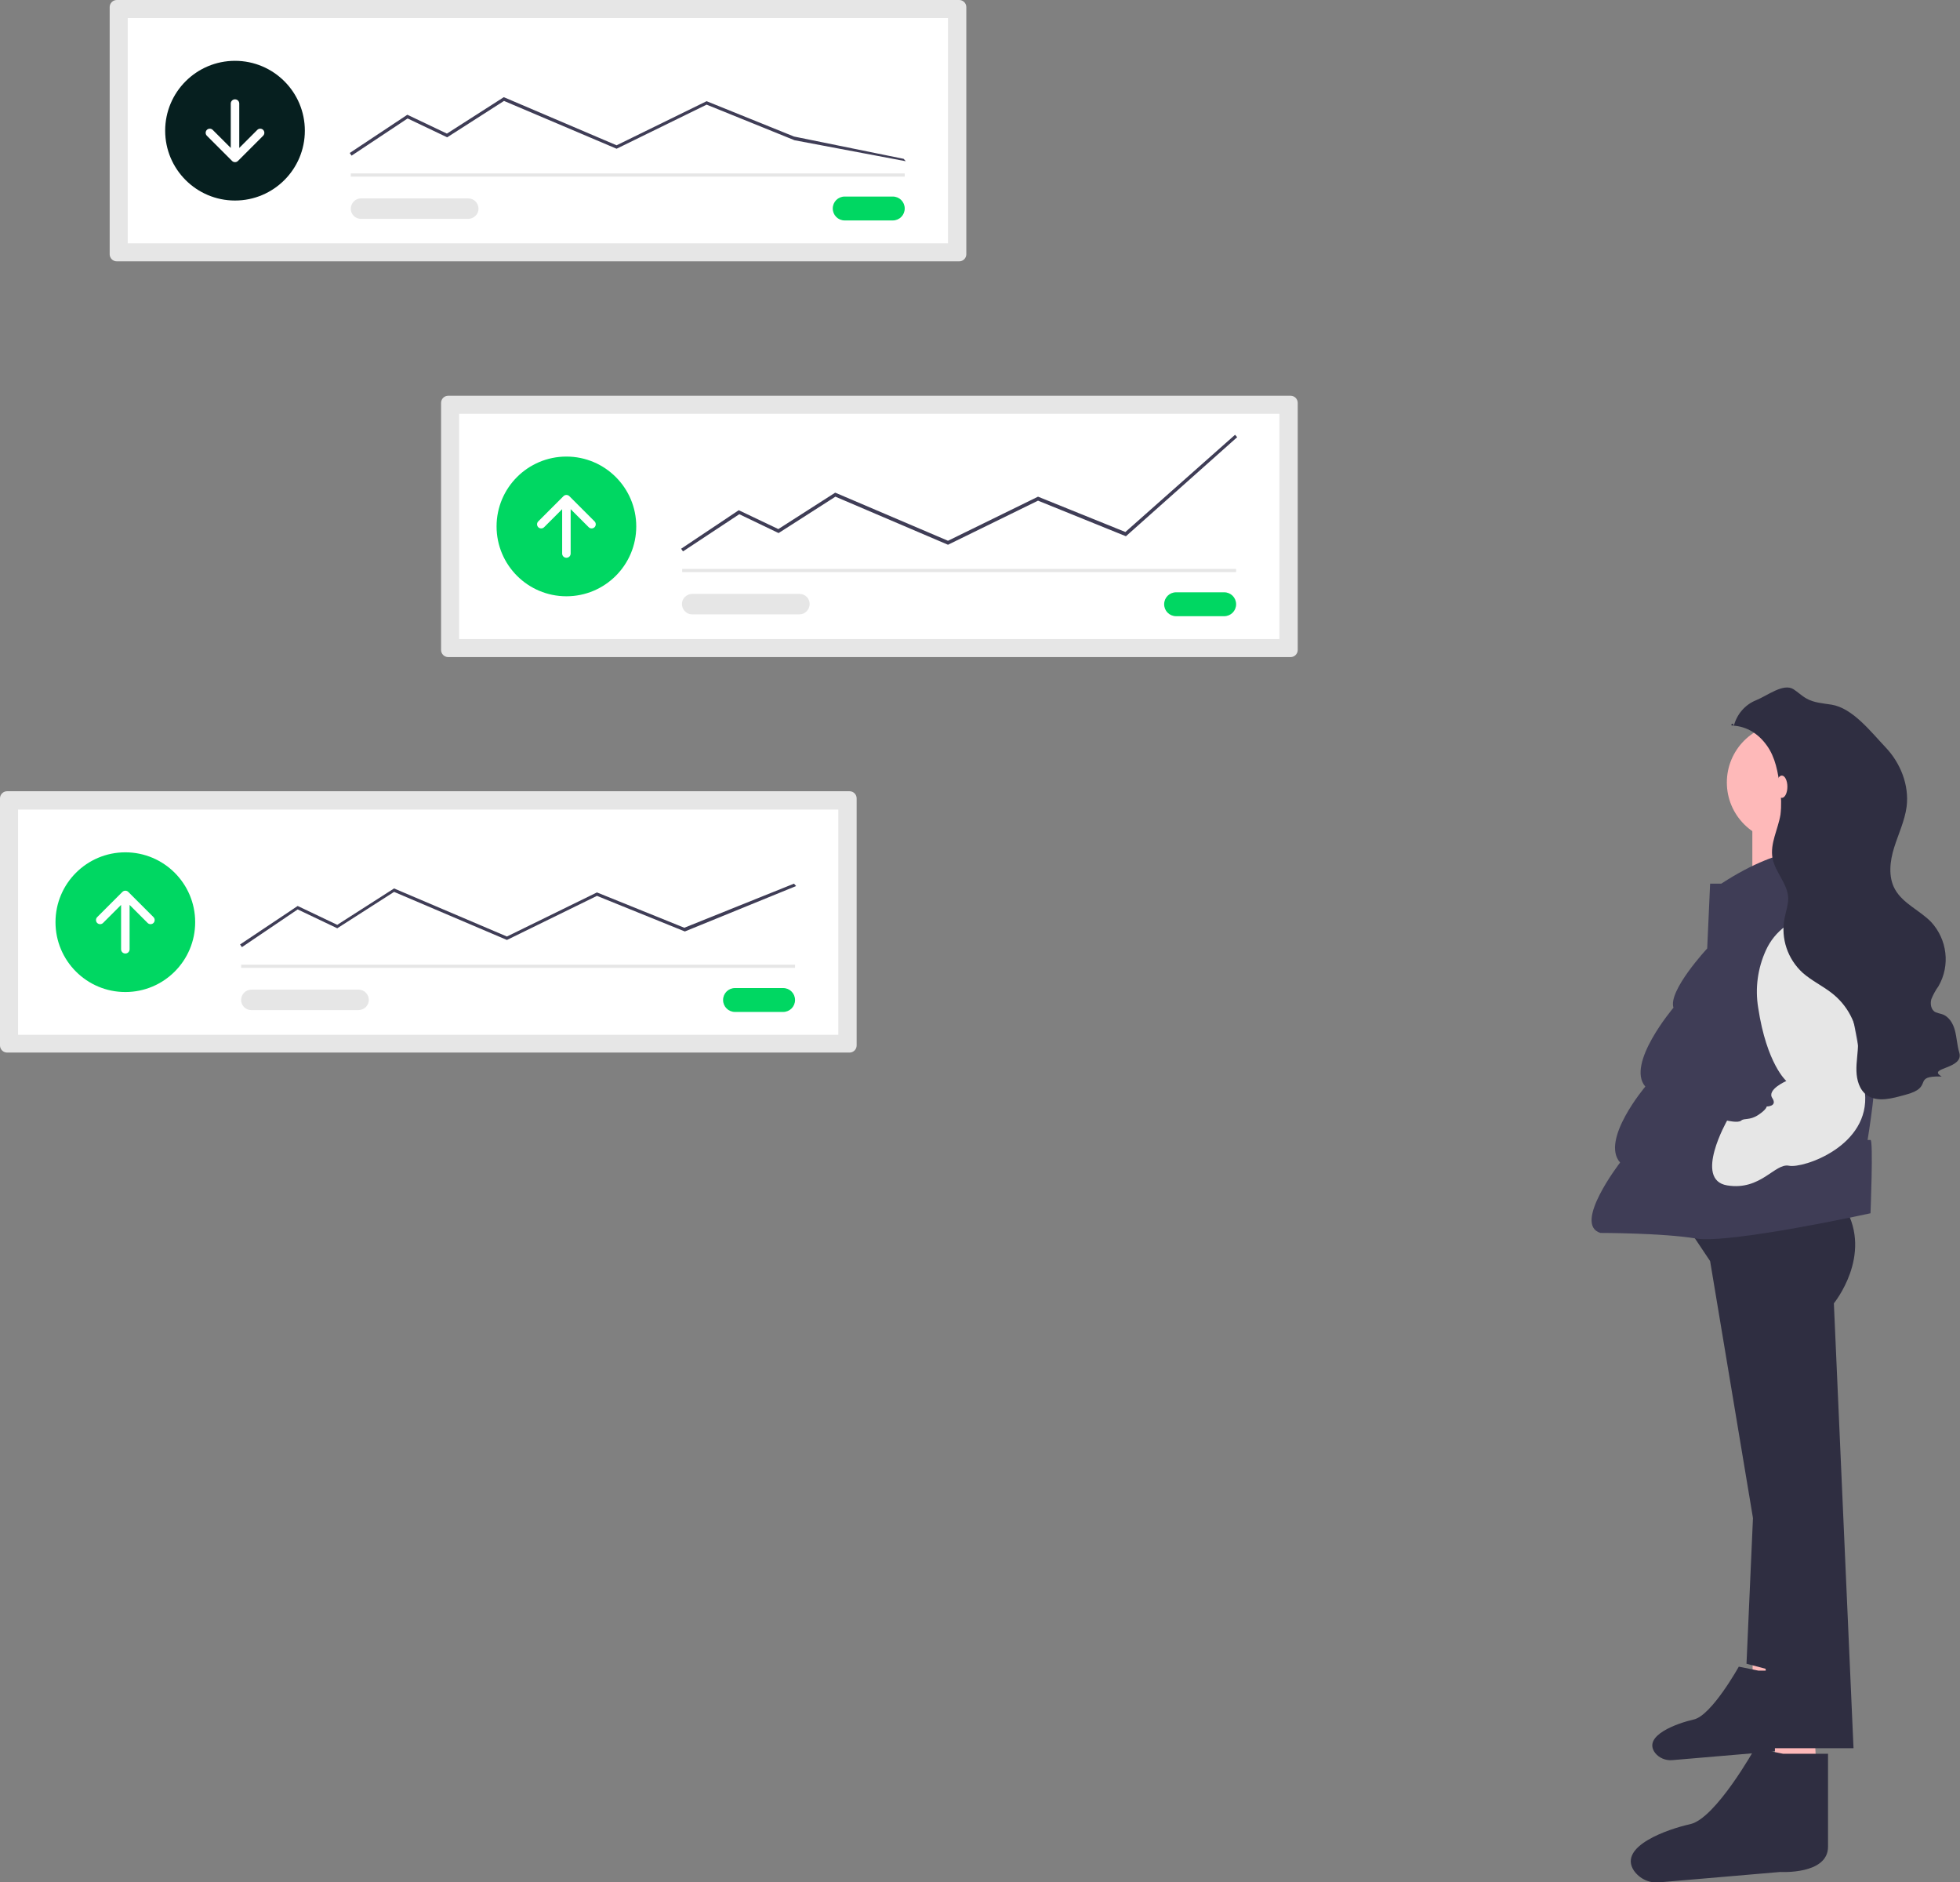 <?xml version="1.0" encoding="utf-8"?>
<!-- Generator: Adobe Illustrator 24.0.0, SVG Export Plug-In . SVG Version: 6.00 Build 0)  -->
<svg version="1.1" id="b37098a9-9602-4dae-9da7-bb336c014bf8"
	 xmlns="http://www.w3.org/2000/svg" xmlns:xlink="http://www.w3.org/1999/xlink" x="0px" y="0px" viewBox="0 0 738.1 708.7"
	 style="enable-background:new 0 0 738.1 708.7;" xml:space="preserve">
<rect x="0" y="0" width="738.1" height="708.7" fill="#808080" stroke="none"/>
<style type="text/css">
	.st0{fill:#FEB9B9;}
	.st1{fill:#2F2E41;}
	.st2{fill:#3F3D56;}
	.st3{fill:#E6E6E6;}
	.st4{fill:#FFFFFF;}
	.st5{fill:#00D762;}
	.st6{fill:#061F1F;}
</style>
<g id="a716a1f1-6b00-4465-bd1c-a2c028b5604e">
	<path id="e54e6529-6084-4a1d-add3-90a4c5cc374f" class="st0" d="M660,623.1v13.3l11.1,0.7l-0.7-15.5L660,623.1z"/>
	<path id="aa7fe956-15fa-49a3-841c-8afb545ad874" class="st1" d="M662.2,629l-7.4-1.5c0,0-10.3,18.5-17,19.9
		c-5.8,1.3-19.5,6-14.5,12.6c1.5,1.9,4,2.9,6.4,2.7l31.7-2.7c0,0,12.5,0.7,12.5-6.6V629L662.2,629z"/>
	<path id="a7ac59d0-4c5e-451c-bf35-4efdeb5633c0" class="st1" d="M660.9,554.3l-3.2,72.1l20.1,5.3L660.9,554.3z"/>
	<path id="a08adc14-3209-4395-823e-cebe9963673a" class="st0" d="M668.4,651.8v19.1l15.9,1.1l-1.1-22.3L668.4,651.8z"/>
	<path id="ed07c175-0c25-405a-a991-c8f0d9251695" class="st1" d="M635.5,462.1l8.5,12.7l19.1,114.5l3.2,68.9H698l-7.4-167.5
		c0,0,14.8-18,4.2-36L635.5,462.1z"/>
	<path id="b2f37150-101e-4b97-a3bb-c9b520730644" class="st1" d="M671.5,660.3l-10.6-2.1c0,0-14.8,26.5-24.4,28.6
		c-8.2,1.8-27.3,8.3-21.2,17.5c2.2,3.1,5.8,4.8,9.6,4.4l45.5-3.9c0,0,18,1.1,18-9.5v-35L671.5,660.3z"/>
	<circle id="e8ae8751-5f15-4e1d-ab3e-c03bed5425dd" class="st0" cx="672.6" cy="294.6" r="22.3"/>
	<path id="a4692f39-5944-448e-9eb0-f63e3a7ffbbc" class="st0" d="M659.9,306.3v31.8c0,1.1,24.4-2.1,24.4-2.1s1.1-29.7,1.1-32.9
		L659.9,306.3z"/>
	<path id="e4631c2d-bf0b-4189-a249-c10b314651dc" class="st2" d="M686.4,320c0,0-13.8-3.2-38.2,12.7H644l-1.1,24.4
		c0,0-14.8,15.9-12.7,22.3c0,0-18,21.2-10.6,29.7c0,0-17,20.1-9.5,28.6c0,0-18,23.3-7.4,26.5c0,0,23.3,0,36,2.1s65.7-9.5,65.7-9.5
		s1.1-27.6,0-27.6h-1.1c0,0,4.2-25.4,2.1-26.5c0,0,1.1-28.6-2.1-29.7L686.4,320z"/>
	<path id="b575756a-b91e-42cf-a15b-1b60f6a2610c" class="st3" d="M683,344.4c-7.9,1.1-14.7,6.1-18,13.4c-3.1,6.8-4.1,14.3-2.9,21.6
		c3.2,21.2,10.6,27.6,10.6,27.6s-7.4,3.2-5.3,6.4s-2.1,3.2-2.1,3.2s0,1.1-3.2,3.2s-5.3,1.1-6.4,2.1s-5.3,0-5.3,0s-12.7,22.3,0,24.4
		s18-8.5,23.3-7.4s30.7-7.4,28.6-27.6c-2.1-20.1-11.7-67.8-19.1-66.8L683,344.4z"/>
	<path id="b8099647-f139-4340-a743-fc574e29cdbc" class="st1" d="M652.9,273.4c1.1-4.4,4.2-8.1,8.5-9.8c4.2-1.7,10.2-6.5,14-4.1
		c1.7,1.1,3.1,2.5,4.9,3.5c2.8,1.6,6.2,1.8,9.4,2.3c8,1.3,14.8,10.2,20.4,16.1c5.6,5.9,8.9,14.2,7.9,22.3
		c-0.7,5.3-3.1,10.3-4.7,15.4c-1.6,5.1-2.3,11,0.3,15.7c3,5.4,9.3,7.9,13.6,12.3c6.1,6.6,7.3,16.4,2.8,24.2c-1.1,1.5-2,3.2-2.7,4.9
		c-0.5,1.8-0.1,4.1,1.6,4.9c0.8,0.3,1.5,0.5,2.3,0.7c2.7,0.8,4.3,3.5,5,6.2s0.8,5.5,1.6,8.2c2.1,6.4-12.5,5.7-6.6,9.1
		c-11.6-0.3-2.5,4-13.7,6.9c-4.8,1.3-10.4,3-14.5,0.1c-2.8-2-3.8-5.7-3.9-9.1c-0.1-3.4,0.6-6.8,0.6-10.3c-0.3-7.5-4-14.5-10-19.1
		c-3.5-2.7-7.5-4.6-10.8-7.5c-5.7-5.2-8.3-12.9-6.9-20.4c0.5-2.7,1.5-5.3,1.4-8c-0.3-5.3-4.9-9.5-5.9-14.8c-1-5.5,2.1-10.9,3-16.4
		c0.4-3.4,0.3-6.8-0.2-10.2c-0.7-5.6-1.7-11.4-5-15.9c-3.1-4.3-7.4-7.1-12.7-7.4c-1.7-0.1,0.7-1.6,0,0"/>
	<ellipse id="b40a0ec8-8cea-415f-b8a8-4fdbfa219479" class="st0" cx="671" cy="296.2" rx="2.1" ry="4.2"/>
</g>
<path id="fc914514-1042-4f3e-9382-2a2bd3a05a2f" class="st3" d="M44,0c-1.5,0-2.7,1.2-2.7,2.7v93c0,1.5,1.2,2.7,2.7,2.7h317.2
	c1.5,0,2.7-1.2,2.7-2.7v-93c0-1.5-1.2-2.7-2.7-2.7L44,0z"/>
<path id="fc60a940-5b5f-47e1-886f-8b9349204f05" class="st4" d="M48.1,91.6h308.9V6.8H48.1L48.1,91.6z"/>
<path id="b37dca77-34e7-4938-924b-74ea49a8e34b" class="st5" d="M318.1,74c-2.5,0-4.5,2-4.5,4.5s2,4.5,4.5,4.5h18.1
	c2.5,0,4.5-2,4.5-4.5s-2-4.5-4.5-4.5H318.1z"/>
<rect id="a114a1b8-363a-4115-bcea-0275bda15cb1" x="132.1" y="65.3" class="st3" width="208.6" height="1.2"/>
<circle id="fd059875-cd6f-429e-81eb-c199f1a3d666" class="st6" cx="88.5" cy="49.2" r="26.3"/>
<path id="ad693766-5e26-437f-8d3d-58ce33ee9e84" class="st2" d="M132.4,58.6l-0.7-1l21.7-14.4l14.9,7.1l21.4-13.7l0.3,0.1l42.2,18
	l33.9-16.6l32.9,13.3l41.3,8.4l0.8,0.9l-41.9-7.9l-33.1-13.4l-33.9,16.6L189.8,38l-21.4,13.7l-14.9-7.1L132.4,58.6z"/>
<path id="ff424c2d-4733-4249-9b35-4eb43ebe2556" class="st3" d="M135.9,74.7c-2.1,0-3.8,1.8-3.8,3.9c0,2.1,1.7,3.8,3.8,3.8h40.4
	c2.1,0,3.9-1.7,3.9-3.8c0-2.1-1.7-3.9-3.8-3.9c0,0-0.1,0-0.1,0H135.9z"/>
<path class="st4" d="M99.1,48.9c-0.6-0.6-1.6-0.6-2.2,0c0,0,0,0,0,0l-6.8,6.8V39c0-0.9-0.7-1.6-1.6-1.6c-0.9,0-1.6,0.7-1.6,1.6v16.7
	l-6.8-6.8c-0.6-0.6-1.6-0.6-2.2,0c-0.6,0.6-0.6,1.6,0,2.2c0,0,0,0,0,0l9.5,9.5c0.6,0.6,1.6,0.6,2.2,0l9.5-9.5
	C99.7,50.5,99.7,49.5,99.1,48.9z"/>
<path id="ebf544e0-cedc-491d-9ace-ce79788cc3b4" class="st3" d="M168.8,149c-1.5,0-2.7,1.2-2.7,2.7v93c0,1.5,1.2,2.7,2.7,2.7H486
	c1.5,0,2.7-1.2,2.7-2.7v-93c0-1.5-1.2-2.7-2.7-2.7L168.8,149z"/>
<path id="f05ecdaf-6a8f-49c4-b8a7-f7e5ce9efcf7" class="st4" d="M172.9,240.6h308.9v-84.8H172.9V240.6z"/>
<path id="a9f7bc9d-00a6-4157-bba1-ffc7ec111a68" class="st5" d="M442.9,223c-2.5,0-4.5,2-4.5,4.5c0,2.5,2,4.5,4.5,4.5h18.1
	c2.5,0,4.5-2,4.5-4.5c0-2.5-2-4.5-4.5-4.5H442.9L442.9,223z"/>
<rect id="a15d3d52-efbb-4636-8d15-228635c5d6e5" x="256.9" y="214.2" class="st3" width="208.6" height="1.2"/>
<circle id="e4ee77d8-efe6-4a2a-a3ed-71b8f3ee957e" class="st5" cx="213.3" cy="198.2" r="26.3"/>
<path id="fc1c89ac-2b6e-4831-b128-0ac2ab1fa850" class="st2" d="M257.2,207.6l-0.7-1l21.7-14.5l14.9,7.1l21.4-13.7l0.3,0.1l42.2,18
	l33.9-16.6l32.9,13.3l41.3-36.6l0.8,0.9L424,201.9l-33.1-13.4L357,205.1L314.6,187l-21.4,13.7l-14.8-7.1L257.2,207.6z"/>
<path id="bd690ac4-3df0-4871-95d5-adaa934b7c24" class="st3" d="M260.7,223.6c-2.1,0-3.9,1.7-3.9,3.8c0,2.1,1.7,3.9,3.8,3.9l0,0
	c0,0,0.1,0,0.1,0h40.4c2.1,0,3.8-1.8,3.8-3.9c0-2.1-1.7-3.8-3.8-3.8H260.7z"/>
<path class="st4" d="M202.7,198.5c0.6,0.6,1.6,0.6,2.2,0c0,0,0,0,0,0l6.8-6.8v16.7c0,0.9,0.7,1.6,1.6,1.6s1.6-0.7,1.6-1.6v-16.7
	l6.8,6.8c0.6,0.6,1.6,0.6,2.2,0s0.6-1.6,0-2.2l-9.5-9.5c-0.6-0.6-1.6-0.6-2.2,0l-9.5,9.5C202.1,196.9,202.1,197.9,202.7,198.5
	L202.7,198.5z"/>
<path id="b1a491a7-739b-4f1f-bff8-dbf70f6892c8" class="st3" d="M2.7,297.9c-1.5,0-2.7,1.2-2.7,2.7v93c0,1.5,1.2,2.7,2.7,2.7h317.2
	c1.5,0,2.7-1.2,2.7-2.7v-93c0-1.5-1.2-2.7-2.7-2.7H2.7z"/>
<path id="acd48b1a-d10a-4276-b388-f016adebff0c" class="st4" d="M6.8,389.6h308.9v-84.8H6.8L6.8,389.6z"/>
<path id="bed21912-b6c9-41df-a59b-963435bac71a" class="st5" d="M276.8,372c-2.5,0-4.5,2-4.5,4.5c0,2.5,2,4.5,4.5,4.5h18.1
	c2.5,0,4.5-2,4.5-4.5c0-2.5-2-4.5-4.5-4.5H276.8z"/>
<rect id="a26455fb-834b-4368-afb2-80d86a75d46a" x="90.8" y="363.2" class="st3" width="208.6" height="1.2"/>
<circle id="f17c58cd-37a1-42e1-9e5f-26c2ec8825b4" class="st5" cx="47.2" cy="347.2" r="26.3"/>
<path id="b803193f-4714-40c6-8606-08b9dea6d22d" class="st2" d="M91.1,356.6l-0.7-1l21.7-14.5l14.9,7.1l21.4-13.7l42.5,18.1
	l33.9-16.6l32.9,13.3l41.3-16.6l0.8,0.9l-41.9,17.1l-33.1-13.4l-33.9,16.6l-42.5-18.1l-21.4,13.7l-14.9-7.1L91.1,356.6z"/>
<path id="b19b31b4-3a52-4fc9-8ed4-dc6729deb0ed" class="st3" d="M94.6,372.6c-2.1,0-3.8,1.8-3.8,3.9c0,2.1,1.7,3.8,3.8,3.8h40.4
	c2.1,0,3.9-1.7,3.9-3.8c0-2.1-1.7-3.9-3.8-3.9c0,0-0.1,0-0.1,0H94.6z"/>
<path class="st4" d="M36.6,347.5c0.6,0.6,1.6,0.6,2.2,0c0,0,0,0,0,0l6.8-6.8v16.7c0,0.9,0.7,1.6,1.6,1.6c0.9,0,1.6-0.7,1.6-1.6
	c0,0,0,0,0,0v-16.7l6.8,6.8c0.6,0.6,1.6,0.6,2.2,0c0.6-0.6,0.6-1.6,0-2.2c0,0,0,0,0,0l-9.5-9.5c-0.6-0.6-1.6-0.6-2.2,0l-9.5,9.5
	C36,345.9,36,346.9,36.6,347.5z"/>
<rect x="-353" y="184.4" class="st6" width="290" height="227"/>
</svg>
